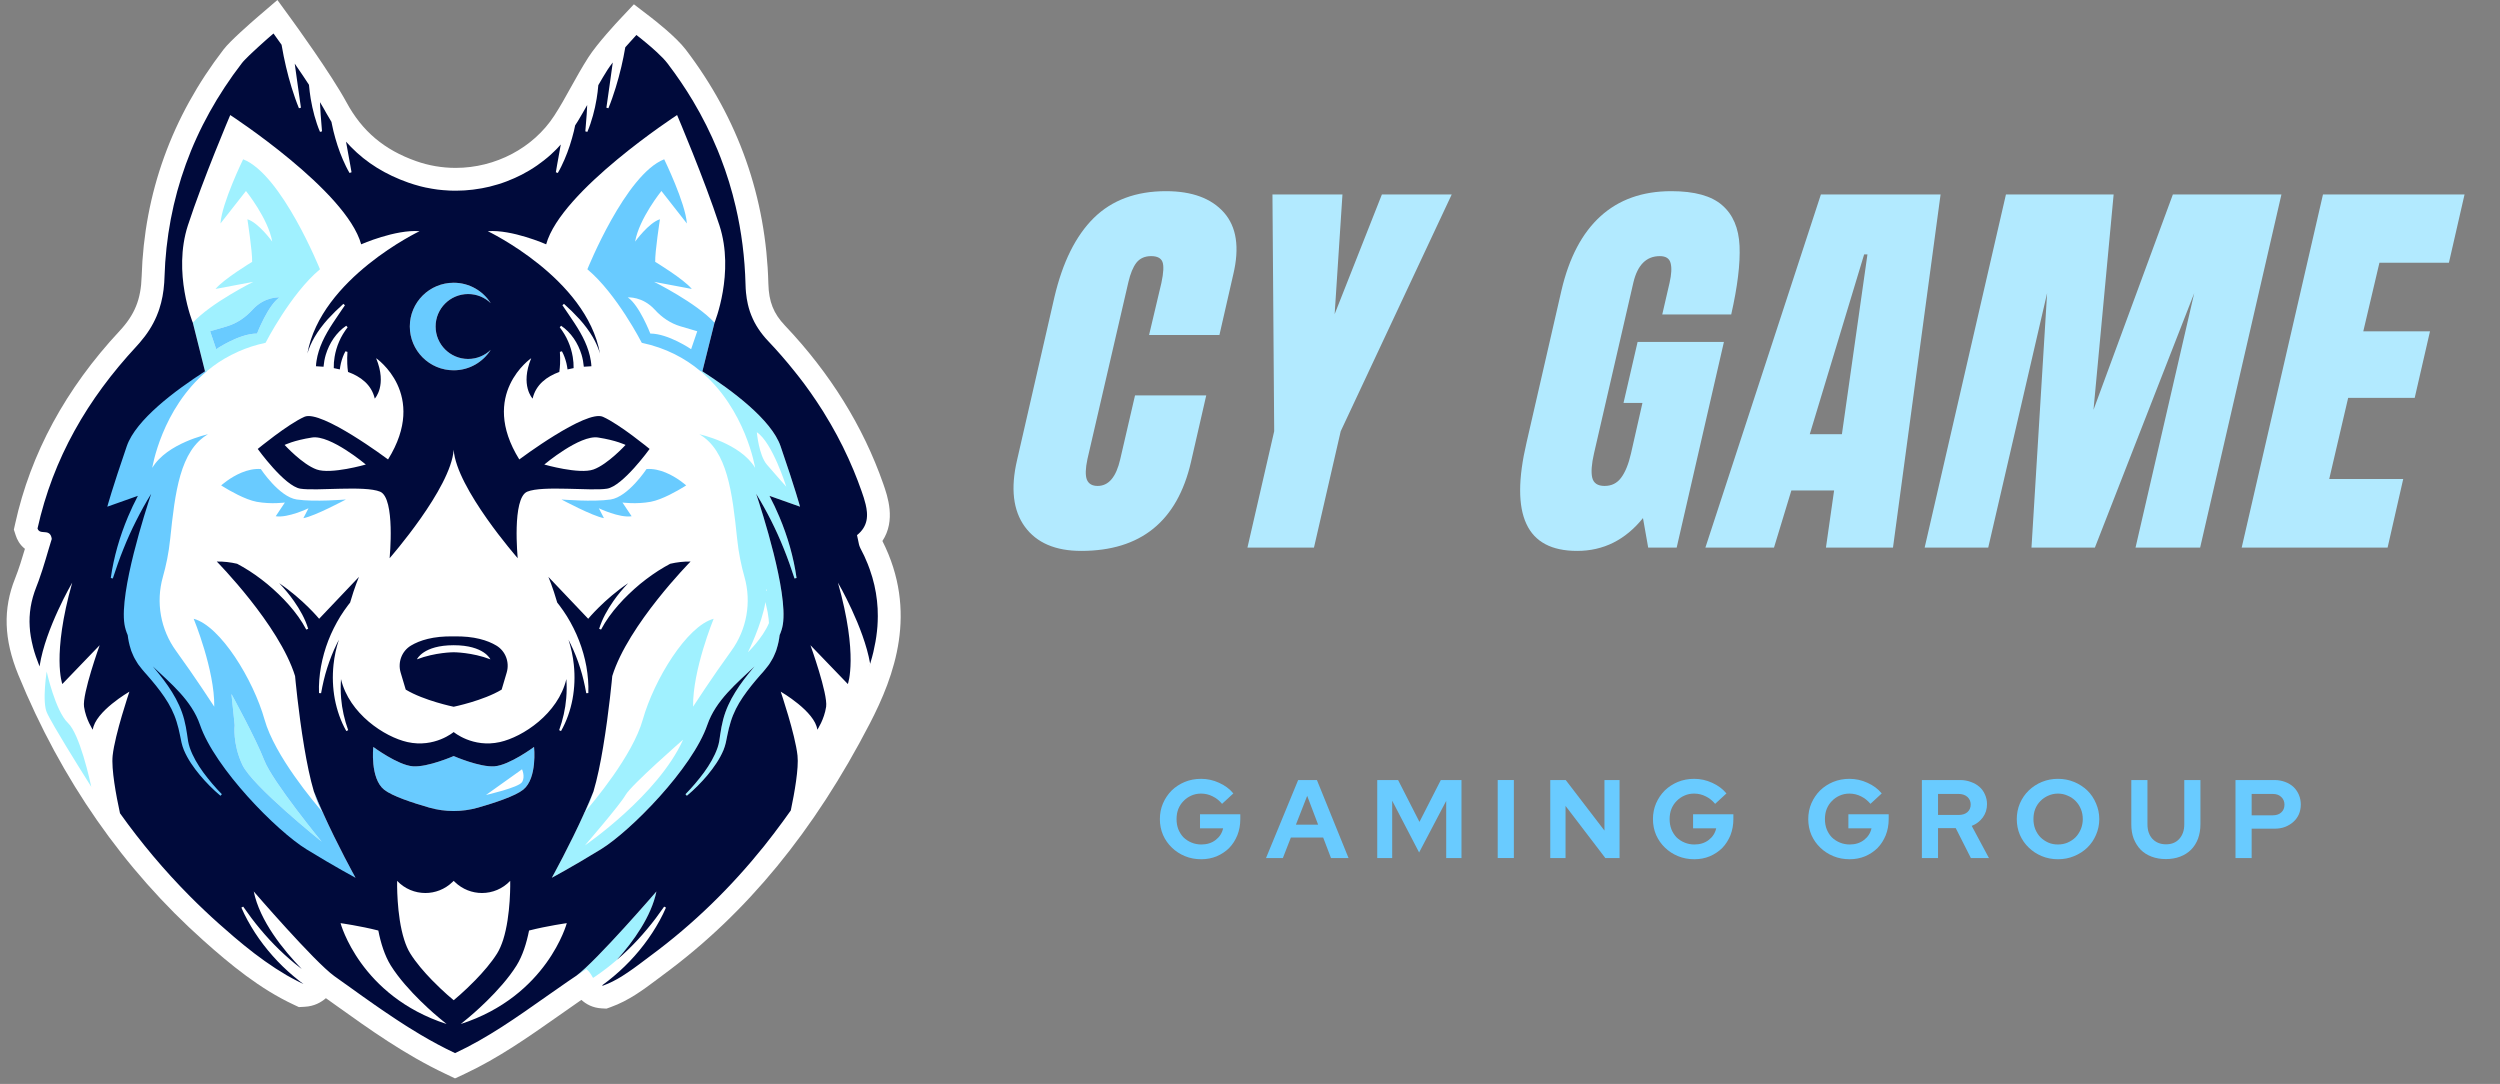 <?xml version="1.0" encoding="UTF-8"?>
<svg xmlns="http://www.w3.org/2000/svg" xmlns:xlink="http://www.w3.org/1999/xlink" width="224.88pt" height="97.5pt" viewBox="0 0 224.88 97.5" version="1.2">
<rect x="0" y="0" width="224.88" height="97.5" fill="#808080" stroke="none"/>
<defs>
<g>
<symbol overflow="visible" id="glyph0-0">
<path style="stroke:none;" d=""/>
</symbol>
<symbol overflow="visible" id="glyph0-1">
<path style="stroke:none;" d="M 5.094 0.297 C 2.781 0.297 1.094 -0.426 0.031 -1.875 C -1.031 -3.332 -1.266 -5.332 -0.672 -7.875 L 2.688 -22.531 C 3.426 -25.676 4.609 -28.051 6.234 -29.656 C 7.867 -31.258 10.031 -32.062 12.719 -32.062 C 15.062 -32.062 16.801 -31.422 17.938 -30.141 C 19.07 -28.859 19.352 -27.008 18.781 -24.594 L 17.531 -19.125 L 11.203 -19.125 L 12.312 -23.812 C 12.508 -24.727 12.539 -25.359 12.406 -25.703 C 12.27 -26.047 11.93 -26.219 11.391 -26.219 C 10.816 -26.219 10.375 -26.02 10.062 -25.625 C 9.758 -25.227 9.52 -24.648 9.344 -23.891 L 5.656 -7.953 C 5.477 -7.109 5.461 -6.492 5.609 -6.109 C 5.766 -5.734 6.086 -5.547 6.578 -5.547 C 7.566 -5.547 8.242 -6.348 8.609 -7.953 L 9.938 -13.688 L 16.344 -13.688 L 14.969 -7.688 C 13.738 -2.363 10.445 0.297 5.094 0.297 Z M 5.094 0.297 "/>
</symbol>
<symbol overflow="visible" id="glyph0-2">
<path style="stroke:none;" d="M 1.594 0 L 4 -10.469 L 3.844 -31.766 L 10.141 -31.766 L 9.438 -21 L 13.688 -31.766 L 19.969 -31.766 L 9.984 -10.469 L 7.578 0 Z M 1.594 0 "/>
</symbol>
<symbol overflow="visible" id="glyph0-3">
<path style="stroke:none;" d=""/>
</symbol>
<symbol overflow="visible" id="glyph0-4">
<path style="stroke:none;" d="M 4.25 0.297 C 1.957 0.297 0.438 -0.508 -0.312 -2.125 C -1.07 -3.738 -1.066 -6.188 -0.297 -9.469 L 2.844 -23.156 C 3.531 -26.082 4.695 -28.297 6.344 -29.797 C 8 -31.305 10.125 -32.062 12.719 -32.062 C 14.812 -32.062 16.336 -31.641 17.297 -30.797 C 18.266 -29.961 18.785 -28.742 18.859 -27.141 C 18.93 -25.547 18.68 -23.488 18.109 -20.969 L 11.906 -20.969 L 12.562 -23.812 C 12.738 -24.582 12.77 -25.176 12.656 -25.594 C 12.551 -26.008 12.227 -26.219 11.688 -26.219 C 10.477 -26.219 9.688 -25.43 9.312 -23.859 L 5.766 -8.469 C 5.547 -7.508 5.492 -6.781 5.609 -6.281 C 5.734 -5.789 6.102 -5.547 6.719 -5.547 C 7.344 -5.547 7.836 -5.789 8.203 -6.281 C 8.578 -6.781 8.875 -7.508 9.094 -8.469 L 10.125 -13.016 L 8.422 -13.016 L 9.688 -18.5 L 17.453 -18.5 L 13.203 0 L 10.641 0 L 10.172 -2.656 C 8.586 -0.688 6.613 0.297 4.25 0.297 Z M 4.25 0.297 "/>
</symbol>
<symbol overflow="visible" id="glyph0-5">
<path style="stroke:none;" d="M -3.078 0 L 7.312 -31.766 L 18.078 -31.766 L 13.797 0 L 7.766 0 L 8.5 -5.141 L 4.656 -5.141 L 3.094 0 Z M 6.312 -10.203 L 9.203 -10.203 L 11.5 -26.375 L 11.203 -26.375 Z M 6.312 -10.203 "/>
</symbol>
<symbol overflow="visible" id="glyph0-6">
<path style="stroke:none;" d="M -2.219 0 L 5.094 -31.766 L 14.781 -31.766 L 12.969 -12.391 L 20.109 -31.766 L 29.875 -31.766 L 22.562 0 L 16.75 0 L 22.031 -22.891 L 13.094 0 L 7.391 0 L 8.797 -22.891 L 3.5 0 Z M -2.219 0 "/>
</symbol>
<symbol overflow="visible" id="glyph0-7">
<path style="stroke:none;" d="M -2.219 0 L 5.094 -31.766 L 17.828 -31.766 L 16.422 -25.625 L 10.172 -25.625 L 8.719 -19.453 L 14.719 -19.453 L 13.344 -13.469 L 7.359 -13.469 L 5.656 -6.172 L 12.312 -6.172 L 10.906 0 Z M -2.219 0 "/>
</symbol>
<symbol overflow="visible" id="glyph1-0">
<path style="stroke:none;" d="M 0.594 1 L 0.594 -7.516 L 4.547 -7.516 L 4.547 1 Z M 0.594 1 "/>
</symbol>
<symbol overflow="visible" id="glyph1-1">
<path style="stroke:none;" d="M 7.594 -3.5 C 7.594 -2.977 7.504 -2.492 7.328 -2.047 C 7.148 -1.609 6.906 -1.227 6.594 -0.906 C 6.281 -0.594 5.906 -0.344 5.469 -0.156 C 5.039 0.02 4.578 0.109 4.078 0.109 C 3.555 0.109 3.066 0.016 2.609 -0.172 C 2.16 -0.359 1.77 -0.613 1.438 -0.938 C 1.102 -1.258 0.836 -1.641 0.641 -2.078 C 0.453 -2.523 0.359 -3 0.359 -3.5 C 0.359 -4.008 0.453 -4.484 0.641 -4.922 C 0.836 -5.367 1.098 -5.754 1.422 -6.078 C 1.754 -6.398 2.145 -6.656 2.594 -6.844 C 3.051 -7.031 3.539 -7.125 4.062 -7.125 C 4.633 -7.125 5.176 -7.004 5.688 -6.766 C 6.207 -6.535 6.633 -6.219 6.969 -5.812 L 5.953 -4.875 C 5.711 -5.164 5.43 -5.391 5.109 -5.547 C 4.785 -5.711 4.438 -5.797 4.062 -5.797 C 3.738 -5.797 3.441 -5.734 3.172 -5.609 C 2.91 -5.492 2.68 -5.332 2.484 -5.125 C 2.285 -4.926 2.129 -4.688 2.016 -4.406 C 1.91 -4.133 1.859 -3.832 1.859 -3.5 C 1.859 -3.176 1.91 -2.875 2.016 -2.594 C 2.129 -2.312 2.285 -2.066 2.484 -1.859 C 2.691 -1.66 2.93 -1.504 3.203 -1.391 C 3.484 -1.273 3.781 -1.219 4.094 -1.219 C 4.594 -1.219 5.02 -1.352 5.375 -1.625 C 5.727 -1.895 5.953 -2.242 6.047 -2.672 L 3.969 -2.672 L 3.969 -3.938 L 7.594 -3.938 Z M 7.594 -3.5 "/>
</symbol>
<symbol overflow="visible" id="glyph1-2">
<path style="stroke:none;" d="M -0.047 0 L 2.844 -7.016 L 4.531 -7.016 L 7.375 0 L 5.797 0 L 5.094 -1.844 L 2.188 -1.844 L 1.469 0 Z M 2.641 -3 L 4.641 -3 L 3.656 -5.594 Z M 2.641 -3 "/>
</symbol>
<symbol overflow="visible" id="glyph1-3">
<path style="stroke:none;" d="M 4.391 -0.5 L 1.969 -5.156 L 1.969 0 L 0.625 0 L 0.625 -7.016 L 2.5 -7.016 L 4.422 -3.25 L 6.344 -7.016 L 8.203 -7.016 L 8.203 0 L 6.828 0 L 6.828 -5.141 Z M 4.391 -0.5 "/>
</symbol>
<symbol overflow="visible" id="glyph1-4">
<path style="stroke:none;" d="M 0.625 0 L 0.625 -7.016 L 2.078 -7.016 L 2.078 0 Z M 0.625 0 "/>
</symbol>
<symbol overflow="visible" id="glyph1-5">
<path style="stroke:none;" d="M 0.625 -7.016 L 2.016 -7.016 L 5.5 -2.469 L 5.5 -7.016 L 6.859 -7.016 L 6.859 0 L 5.578 0 L 2 -4.688 L 2 0 L 0.625 0 Z M 0.625 -7.016 "/>
</symbol>
<symbol overflow="visible" id="glyph1-6">
<path style="stroke:none;" d=""/>
</symbol>
<symbol overflow="visible" id="glyph1-7">
<path style="stroke:none;" d="M 0.625 0 L 0.625 -7.016 L 4.062 -7.016 C 4.414 -7.016 4.738 -6.957 5.031 -6.844 C 5.332 -6.738 5.586 -6.594 5.797 -6.406 C 6.016 -6.219 6.18 -5.988 6.297 -5.719 C 6.422 -5.445 6.484 -5.156 6.484 -4.844 C 6.484 -4.395 6.359 -4 6.109 -3.656 C 5.859 -3.312 5.523 -3.055 5.109 -2.891 L 6.656 0 L 5.031 0 L 3.672 -2.688 L 2.078 -2.688 L 2.078 0 Z M 3.922 -5.766 L 2.078 -5.766 L 2.078 -3.875 L 3.922 -3.875 C 4.254 -3.875 4.52 -3.957 4.719 -4.125 C 4.914 -4.301 5.016 -4.531 5.016 -4.812 C 5.016 -5.094 4.914 -5.32 4.719 -5.5 C 4.52 -5.676 4.254 -5.766 3.922 -5.766 Z M 3.922 -5.766 "/>
</symbol>
<symbol overflow="visible" id="glyph1-8">
<path style="stroke:none;" d="M 7.781 -3.5 C 7.781 -3 7.68 -2.523 7.484 -2.078 C 7.297 -1.641 7.035 -1.258 6.703 -0.938 C 6.367 -0.613 5.973 -0.359 5.516 -0.172 C 5.066 0.016 4.582 0.109 4.062 0.109 C 3.551 0.109 3.066 0.016 2.609 -0.172 C 2.16 -0.359 1.77 -0.613 1.438 -0.938 C 1.102 -1.258 0.836 -1.641 0.641 -2.078 C 0.453 -2.523 0.359 -3 0.359 -3.5 C 0.359 -4 0.453 -4.473 0.641 -4.922 C 0.836 -5.367 1.102 -5.754 1.438 -6.078 C 1.77 -6.398 2.16 -6.656 2.609 -6.844 C 3.066 -7.031 3.551 -7.125 4.062 -7.125 C 4.582 -7.125 5.066 -7.031 5.516 -6.844 C 5.973 -6.656 6.367 -6.398 6.703 -6.078 C 7.035 -5.754 7.297 -5.367 7.484 -4.922 C 7.68 -4.473 7.781 -4 7.781 -3.5 Z M 6.297 -3.5 C 6.297 -3.832 6.238 -4.133 6.125 -4.406 C 6.008 -4.688 5.852 -4.926 5.656 -5.125 C 5.457 -5.332 5.219 -5.492 4.938 -5.609 C 4.664 -5.734 4.375 -5.797 4.062 -5.797 C 3.75 -5.797 3.457 -5.734 3.188 -5.609 C 2.914 -5.492 2.68 -5.332 2.484 -5.125 C 2.285 -4.926 2.129 -4.688 2.016 -4.406 C 1.91 -4.133 1.859 -3.832 1.859 -3.5 C 1.859 -3.188 1.91 -2.891 2.016 -2.609 C 2.129 -2.328 2.285 -2.082 2.484 -1.875 C 2.68 -1.676 2.914 -1.516 3.188 -1.391 C 3.457 -1.273 3.75 -1.219 4.062 -1.219 C 4.375 -1.219 4.664 -1.273 4.938 -1.391 C 5.219 -1.516 5.457 -1.676 5.656 -1.875 C 5.852 -2.082 6.008 -2.328 6.125 -2.609 C 6.238 -2.891 6.297 -3.188 6.297 -3.5 Z M 6.297 -3.5 "/>
</symbol>
<symbol overflow="visible" id="glyph1-9">
<path style="stroke:none;" d="M 6.734 -3.031 C 6.734 -2.562 6.66 -2.129 6.516 -1.734 C 6.367 -1.348 6.16 -1.02 5.891 -0.75 C 5.617 -0.477 5.289 -0.27 4.906 -0.125 C 4.52 0.02 4.094 0.094 3.625 0.094 C 3.156 0.094 2.727 0.02 2.344 -0.125 C 1.957 -0.27 1.629 -0.477 1.359 -0.75 C 1.098 -1.02 0.891 -1.348 0.734 -1.734 C 0.586 -2.117 0.516 -2.551 0.516 -3.031 L 0.516 -7.016 L 1.969 -7.016 L 1.969 -3.031 C 1.969 -2.488 2.117 -2.051 2.422 -1.719 C 2.734 -1.395 3.141 -1.234 3.641 -1.234 C 4.141 -1.234 4.535 -1.395 4.828 -1.719 C 5.129 -2.051 5.281 -2.488 5.281 -3.031 L 5.281 -7.016 L 6.734 -7.016 Z M 6.734 -3.031 "/>
</symbol>
<symbol overflow="visible" id="glyph1-10">
<path style="stroke:none;" d="M 0.625 0 L 0.625 -7.016 L 4.141 -7.016 C 4.484 -7.016 4.801 -6.957 5.094 -6.844 C 5.383 -6.738 5.633 -6.586 5.844 -6.391 C 6.051 -6.191 6.211 -5.957 6.328 -5.688 C 6.441 -5.414 6.5 -5.125 6.5 -4.812 C 6.5 -4.5 6.441 -4.207 6.328 -3.938 C 6.211 -3.676 6.047 -3.445 5.828 -3.25 C 5.617 -3.062 5.367 -2.91 5.078 -2.797 C 4.797 -2.691 4.484 -2.641 4.141 -2.641 L 2.078 -2.641 L 2.078 0 Z M 3.984 -5.766 L 2.078 -5.766 L 2.078 -3.844 L 3.984 -3.844 C 4.297 -3.844 4.547 -3.926 4.734 -4.094 C 4.93 -4.27 5.031 -4.504 5.031 -4.797 C 5.031 -5.086 4.93 -5.32 4.734 -5.5 C 4.547 -5.676 4.297 -5.766 3.984 -5.766 Z M 3.984 -5.766 "/>
</symbol>
</g>
<clipPath id="clip1">
  <path d="M 0.598 0 L 81.02 0 L 81.02 97.004 L 0.598 97.004 Z M 0.598 0 "/>
</clipPath>
</defs>
<g id="surface1">
<g clip-path="url(#clip1)" clip-rule="nonzero">
<path style=" stroke:none;fill-rule:nonzero;fill:rgb(100%,100%,100%);fill-opacity:1;" d="M 79.375 48.664 C 80.598 46.805 79.844 44.648 79.449 43.516 C 77.641 38.352 74.668 33.562 70.613 29.289 C 69.578 28.199 69.16 27.145 69.117 25.531 C 68.918 17.762 66.418 10.672 61.688 4.465 C 60.801 3.305 58.875 1.809 58.5 1.52 L 57.02 0.387 L 55.746 1.742 C 55.539 1.961 53.715 3.914 52.91 5.18 C 52.352 6.055 51.852 6.949 51.371 7.816 C 50.867 8.73 50.387 9.594 49.852 10.414 C 47.973 13.305 44.574 15.102 40.984 15.102 C 39.762 15.102 38.562 14.895 37.426 14.492 C 34.562 13.48 32.574 11.805 31.172 9.211 C 29.77 6.629 26.41 2 26.266 1.805 L 24.953 0 L 23.258 1.453 C 22.508 2.098 20.703 3.68 20.117 4.441 C 15.453 10.5 12.973 17.371 12.742 24.863 C 12.68 26.93 12.121 28.305 10.758 29.77 C 5.914 34.965 2.754 40.793 1.367 47.098 L 1.246 47.641 L 1.418 48.168 C 1.527 48.512 1.762 48.996 2.242 49.367 C 1.977 50.262 1.699 51.176 1.355 52.039 C 0.258 54.777 0.348 57.527 1.641 60.688 C 5.512 70.148 11.121 78.199 18.316 84.617 C 20.727 86.77 23.379 88.953 26.418 90.371 L 26.883 90.59 L 27.395 90.562 C 28.281 90.52 28.898 90.148 29.316 89.789 C 29.617 90 29.914 90.215 30.203 90.422 C 33.25 92.602 36.398 94.855 40.055 96.586 L 40.93 97.004 L 41.809 96.594 C 44.859 95.164 47.559 93.262 50.172 91.426 C 50.871 90.934 51.582 90.43 52.297 89.941 C 52.715 90.324 53.309 90.664 54.141 90.707 L 54.559 90.727 L 54.949 90.586 C 56.578 90 57.879 89.02 59.141 88.074 C 59.336 87.926 59.535 87.777 59.73 87.633 C 67.176 82.137 73.23 74.762 78.238 65.09 C 80.469 60.781 82.594 55.039 79.375 48.664 "/>
</g>
<path style=" stroke:none;fill-rule:nonzero;fill:rgb(100%,100%,100%);fill-opacity:1;" d="M 68.078 38.879 C 68.078 38.879 68.258 40.941 68.977 41.785 C 69.699 42.629 70.727 43.781 70.727 43.781 C 70.727 43.781 69.484 39.797 68.078 38.879 Z M 43.715 71.512 C 43.715 71.512 46.645 70.844 46.957 70.355 C 47.266 69.867 46.957 69.199 46.957 69.199 Z M 68.926 52.973 C 68.93 53.031 68.934 53.09 68.934 53.148 L 68.996 53.121 C 68.953 53.027 68.926 52.973 68.926 52.973 Z M 56.27 71.512 C 55.754 72.418 52.613 76.047 52.613 76.047 C 52.613 76.047 59.184 71.551 61.449 66.531 C 61.449 66.531 56.781 70.605 56.27 71.512 Z M 58.91 27.867 C 57.793 26.637 56.473 26.754 56.473 26.754 C 57.504 27.438 58.496 30.004 58.496 30.004 C 60.109 30.004 62.168 31.41 62.168 31.41 L 62.719 29.797 L 61.207 29.352 C 60.312 29.086 59.535 28.555 58.91 27.867 Z M 56.27 40.023 C 56.27 40.023 55.445 39.609 53.797 39.355 C 52.152 39.098 48.961 41.785 48.961 41.785 C 48.961 41.785 52.102 42.691 53.387 42.23 C 54.672 41.77 56.27 40.023 56.27 40.023 Z M 68.922 54.473 C 68.895 54.367 68.871 54.262 68.852 54.156 C 68.52 56.199 67.277 58.672 67.277 58.672 C 67.277 58.672 68.609 57.395 69.168 56.047 C 69.16 55.922 69.152 55.801 69.141 55.68 C 69.098 55.273 69.023 54.867 68.922 54.473 Z M 28.07 39.355 C 26.426 39.609 25.602 40.023 25.602 40.023 C 25.602 40.023 27.195 41.77 28.484 42.23 C 29.77 42.691 32.906 41.785 32.906 41.785 C 32.906 41.785 29.719 39.098 28.07 39.355 Z M 40.809 58.039 C 38.055 58.039 37.504 59.309 37.504 59.309 C 39.156 58.672 40.809 58.672 40.809 58.672 C 40.809 58.672 42.461 58.672 44.113 59.309 C 44.113 59.309 43.562 58.039 40.809 58.039 Z M 77.422 64.055 C 77.008 65.082 73.406 70.777 73.406 70.777 C 73.406 70.777 73.414 70.738 73.43 70.672 C 73.449 70.582 73.48 70.434 73.523 70.246 C 73.621 69.828 73.773 69.211 73.965 68.535 C 74.09 68.09 74.238 67.621 74.395 67.172 C 74.449 67.023 74.504 66.875 74.559 66.73 C 74.684 66.402 74.82 66.094 74.961 65.824 C 75.031 65.688 75.102 65.562 75.172 65.449 C 75.281 65.277 75.391 65.137 75.504 65.031 C 76.637 63.953 77.422 60.406 77.422 60.406 C 77.422 60.406 77.508 60.973 77.562 61.68 C 77.625 62.496 77.641 63.504 77.422 64.055 "/>
<path style=" stroke:none;fill-rule:nonzero;fill:rgb(62.749%,94.51%,100%);fill-opacity:1;" d="M 20.816 62.422 L 21.109 65.23 C 21.109 65.23 20.902 66.871 21.797 68.789 C 22.688 70.707 28.93 75.703 28.93 75.703 C 28.93 75.703 24.5 70.297 23.766 68.379 C 23.031 66.461 20.816 62.422 20.816 62.422 Z M 51.852 87.762 C 52.148 87.566 52.445 87.367 52.746 87.172 C 52.82 87.23 52.883 87.289 52.941 87.355 C 53.113 87.547 53.23 87.766 53.348 87.965 L 53.602 87.797 L 54.109 87.438 L 54.609 87.062 C 54.91 86.828 55.207 86.586 55.496 86.336 C 56.984 84.668 58.586 82.441 59.047 80.188 C 59.047 80.188 53.703 86.387 51.852 87.762 Z M 19.449 31.41 C 19.449 31.41 21.508 30.004 23.121 30.004 C 23.121 30.004 24.113 27.438 25.145 26.754 C 25.145 26.754 23.824 26.637 22.707 27.867 C 22.082 28.555 21.305 29.086 20.414 29.352 L 18.902 29.797 Z M 21.402 31.641 C 20.574 32.012 19.828 32.449 19.164 32.945 C 18.98 33.082 18.801 33.223 18.629 33.367 C 18.504 33.387 18.441 33.402 18.441 33.402 L 17.344 29.027 C 18.984 27.238 22.781 25.352 22.781 25.352 L 19.387 25.992 C 20.113 25.105 22.68 23.555 22.68 23.555 C 22.715 22.711 22.254 19.723 22.254 19.723 C 23.262 20.031 24.488 21.734 24.488 21.734 C 24.121 19.652 22.125 17.18 22.125 17.18 L 19.832 20.102 C 19.949 18.273 21.871 14.328 21.871 14.328 C 25.344 15.68 28.781 24.223 28.781 24.223 C 26.145 26.418 23.887 30.836 23.887 30.836 C 22.996 31.023 22.188 31.293 21.445 31.621 C 21.43 31.629 21.414 31.637 21.402 31.641 Z M 52.605 73.031 C 52.887 72.633 53.145 71.984 53.383 71.195 C 53.148 71.793 52.883 72.41 52.605 73.031 Z M 54.254 67.184 C 54.254 67.184 54.254 67.188 54.254 67.188 C 54.254 67.188 54.254 67.184 54.254 67.184 Z M 68.977 41.785 C 69.699 42.629 70.727 43.781 70.727 43.781 C 70.727 43.781 69.484 39.797 68.078 38.879 C 68.078 38.879 68.258 40.941 68.977 41.785 Z M 67.277 58.672 C 67.277 58.672 68.609 57.395 69.168 56.047 C 69.16 55.922 69.152 55.801 69.141 55.68 C 69.098 55.273 69.023 54.867 68.922 54.473 C 68.895 54.367 68.871 54.262 68.852 54.156 C 68.52 56.199 67.277 58.672 67.277 58.672 Z M 68.926 52.973 C 68.93 53.031 68.934 53.09 68.934 53.148 L 68.996 53.121 C 68.953 53.027 68.926 52.973 68.926 52.973 Z M 61.449 66.531 C 61.449 66.531 56.781 70.605 56.27 71.512 C 55.754 72.418 52.613 76.047 52.613 76.047 C 52.613 76.047 59.184 71.551 61.449 66.531 Z M 71.059 49.199 C 71.316 50.117 71.523 51.051 71.652 51.992 L 71.469 52.035 C 71.176 51.137 70.867 50.25 70.516 49.383 C 70.168 48.512 69.785 47.664 69.367 46.832 C 68.949 46.008 68.504 45.203 68.02 44.422 C 68.523 45.93 70.883 53.219 70.422 56.156 C 70.371 56.496 70.266 56.82 70.129 57.133 C 70.082 57.543 70 57.949 69.871 58.348 C 69.844 58.465 69.801 58.574 69.754 58.684 L 69.613 59.012 C 69.523 59.23 69.383 59.426 69.266 59.633 C 69.211 59.738 69.133 59.828 69.062 59.922 L 68.84 60.203 C 68.766 60.301 68.695 60.383 68.625 60.461 L 68.41 60.699 C 67.844 61.344 67.301 62.004 66.828 62.699 C 66.355 63.391 65.973 64.129 65.73 64.926 C 65.605 65.324 65.504 65.734 65.422 66.152 C 65.352 66.555 65.254 67.047 65.082 67.465 C 64.727 68.309 64.203 69.039 63.645 69.719 C 63.074 70.395 62.461 71.016 61.785 71.582 L 61.66 71.441 C 62.262 70.828 62.824 70.164 63.332 69.477 C 63.832 68.785 64.273 68.043 64.543 67.266 C 64.68 66.871 64.73 66.504 64.789 66.047 C 64.852 65.609 64.934 65.168 65.047 64.73 C 65.273 63.855 65.668 63.016 66.141 62.258 C 66.613 61.488 67.164 60.797 67.727 60.117 L 67.871 59.945 C 66.27 61.461 64.383 63.004 63.629 65.195 C 62.293 69.098 56.734 74.746 54.059 76.391 C 51.387 78.031 49.637 78.957 49.637 78.957 C 49.637 78.957 51.254 76.039 52.59 73.062 C 53.332 72.207 56.902 67.992 57.82 64.73 C 58.836 61.141 61.785 56.305 64.195 55.66 C 64.195 55.66 62.297 60.266 62.344 63.566 C 62.344 63.566 64.078 60.891 65.777 58.555 C 67.176 56.633 67.613 54.176 66.965 51.891 C 66.688 50.914 66.438 49.754 66.305 48.449 C 65.867 44.266 65.426 40.535 62.91 39.062 C 62.91 39.062 66.594 39.855 67.926 42.086 C 67.926 42.086 67.09 36.793 62.988 33.367 C 63.113 33.387 63.18 33.402 63.18 33.402 C 65.832 35.102 69.398 37.754 70.215 40.137 C 71.555 44.039 71.965 45.578 71.965 45.578 L 69.215 44.602 C 69.539 45.219 69.836 45.848 70.105 46.488 C 70.48 47.375 70.797 48.277 71.059 49.199 Z M 7.504 68.027 C 7.934 69.438 8.211 70.777 8.211 70.777 C 8.211 70.777 6.117 67.465 4.941 65.438 C 4.574 64.805 4.297 64.297 4.199 64.055 C 4.16 63.957 4.129 63.848 4.102 63.727 C 3.957 63.02 4.023 61.945 4.098 61.211 C 4.145 60.738 4.199 60.406 4.199 60.406 C 4.199 60.406 4.98 63.953 6.113 65.031 C 6.641 65.531 7.129 66.805 7.504 68.027 "/>
<path style=" stroke:none;fill-rule:nonzero;fill:rgb(41.179%,79.61%,100%);fill-opacity:1;" d="M 62.719 29.797 L 61.207 29.352 C 60.312 29.086 59.535 28.555 58.91 27.867 C 57.793 26.637 56.473 26.754 56.473 26.754 C 57.504 27.438 58.496 30.004 58.496 30.004 C 60.109 30.004 62.168 31.41 62.168 31.41 Z M 64.273 29.027 L 63.18 33.402 C 63.18 33.402 63.113 33.387 62.988 33.367 C 61.625 32.227 59.902 31.297 57.73 30.836 C 57.73 30.836 55.473 26.418 52.836 24.223 C 52.836 24.223 56.273 15.68 59.746 14.328 C 59.746 14.328 61.668 18.273 61.785 20.102 L 59.496 17.18 C 59.496 17.18 57.496 19.652 57.129 21.734 C 57.129 21.734 58.359 20.031 59.363 19.723 C 59.363 19.723 58.902 22.711 58.938 23.555 C 58.938 23.555 61.504 25.105 62.23 25.992 L 58.836 25.352 C 58.836 25.352 62.633 27.238 64.273 29.027 Z M 23.121 30.004 C 23.121 30.004 24.113 27.438 25.145 26.754 C 25.145 26.754 23.824 26.637 22.707 27.867 C 22.082 28.555 21.305 29.086 20.414 29.352 L 18.902 29.797 L 19.449 31.41 C 19.449 31.41 21.508 30.004 23.121 30.004 Z M 20.816 62.422 L 21.109 65.23 C 21.109 65.23 20.902 66.871 21.797 68.789 C 22.688 70.707 28.93 75.703 28.93 75.703 C 28.93 75.703 24.5 70.297 23.766 68.379 C 23.031 66.461 20.816 62.422 20.816 62.422 Z M 29.027 73.062 C 30.363 76.039 31.98 78.957 31.98 78.957 C 31.98 78.957 22.754 75.934 19.594 73.863 C 16.43 71.793 15.395 69 14.148 65.594 C 12.906 62.184 12.23 61.5 11.09 59.121 C 9.949 56.742 7.047 50.844 6.891 47.738 C 6.773 45.359 8.758 41.539 9.691 39.883 C 9.797 39.613 9.957 39.34 10.164 39.07 C 11.773 36.977 16.121 34.887 18.441 33.402 C 18.441 33.402 18.504 33.387 18.629 33.367 C 14.527 36.793 13.695 42.086 13.695 42.086 C 15.023 39.855 18.707 39.062 18.707 39.062 C 16.191 40.535 15.75 44.266 15.312 48.449 C 15.18 49.754 14.93 50.914 14.652 51.891 C 14.004 54.176 14.441 56.633 15.84 58.555 C 17.539 60.891 19.273 63.566 19.273 63.566 C 19.32 60.266 17.422 55.66 17.422 55.66 C 19.832 56.305 22.785 61.141 23.797 64.73 C 24.715 67.992 28.285 72.207 29.027 73.062 Z M 58.156 42.191 C 58.156 42.191 56.508 44.691 54.93 44.93 C 53.352 45.168 50.504 44.93 50.504 44.93 C 50.504 44.93 53.316 46.438 54.328 46.609 L 53.867 45.719 C 53.867 45.719 55.719 46.609 56.816 46.438 L 55.992 45.203 C 55.992 45.203 57.227 45.375 58.531 45.137 C 59.578 44.941 60.992 44.117 61.516 43.793 C 61.645 43.715 61.723 43.664 61.723 43.664 C 61.723 43.664 61.523 43.48 61.191 43.246 C 60.535 42.777 59.363 42.102 58.156 42.191 Z M 46.957 69.199 L 43.715 71.512 C 43.715 71.512 46.645 70.844 46.957 70.355 C 47.266 69.867 46.957 69.199 46.957 69.199 Z M 48.039 67.188 C 48.039 67.188 48.348 70.008 47.062 71.035 C 46.352 71.605 44.508 72.215 43.008 72.645 C 41.57 73.055 40.047 73.055 38.609 72.645 C 37.109 72.215 35.266 71.605 34.555 71.035 C 33.27 70.008 33.578 67.188 33.578 67.188 C 33.578 67.188 35.789 68.828 37.129 68.93 C 38.465 69.035 40.809 68.008 40.809 68.008 C 40.809 68.008 43.152 69.035 44.488 68.93 C 45.828 68.828 48.039 67.188 48.039 67.188 Z M 40.809 33.309 C 42.215 33.309 43.445 32.57 44.145 31.465 C 43.617 31.977 42.902 32.289 42.109 32.289 C 40.492 32.289 39.184 30.98 39.184 29.367 C 39.184 27.758 40.492 26.449 42.109 26.449 C 42.902 26.449 43.617 26.762 44.145 27.273 C 43.445 26.168 42.215 25.434 40.809 25.434 C 38.629 25.434 36.863 27.195 36.863 29.367 C 36.863 31.543 38.629 33.309 40.809 33.309 Z M 27.363 67.188 L 27.363 67.184 C 27.363 67.184 27.363 67.188 27.363 67.188 Z M 28.234 71.195 C 28.473 71.984 28.73 72.633 29.012 73.031 C 28.734 72.41 28.473 71.793 28.234 71.195 Z M 26.688 44.93 C 28.266 45.168 31.113 44.93 31.113 44.93 C 31.113 44.93 28.301 46.438 27.289 46.609 L 27.75 45.719 C 27.75 45.719 25.898 46.609 24.801 46.438 L 25.625 45.203 C 25.625 45.203 24.391 45.375 23.086 45.137 C 22.043 44.941 20.625 44.117 20.102 43.793 C 19.973 43.715 19.895 43.664 19.895 43.664 C 19.895 43.664 20.098 43.48 20.426 43.246 C 21.082 42.777 22.254 42.102 23.461 42.191 C 23.461 42.191 25.109 44.691 26.688 44.93 "/>
<path style=" stroke:none;fill-rule:nonzero;fill:rgb(0%,3.92%,23.14%);fill-opacity:1;" d="M 53.348 87.965 C 53.27 87.832 53.191 87.688 53.098 87.555 C 53.191 87.688 53.27 87.832 53.348 87.965 Z M 52.746 87.172 C 52.82 87.23 52.883 87.289 52.941 87.355 C 52.883 87.289 52.82 87.23 52.746 87.172 Z M 44.113 59.309 C 44.113 59.309 43.562 58.039 40.809 58.039 C 38.055 58.039 37.504 59.309 37.504 59.309 C 39.156 58.672 40.809 58.672 40.809 58.672 C 40.809 58.672 42.461 58.672 44.113 59.309 Z M 45.578 60.5 L 45.125 62.031 C 43.477 63.027 40.809 63.574 40.809 63.574 C 40.809 63.574 38.141 63.027 36.496 62.031 L 36.039 60.5 C 35.766 59.574 36.137 58.566 36.969 58.07 C 37.746 57.605 38.961 57.203 40.809 57.246 C 42.656 57.203 43.871 57.605 44.648 58.07 C 45.48 58.566 45.852 59.574 45.578 60.5 Z M 53.387 42.23 C 54.672 41.77 56.27 40.023 56.27 40.023 C 56.27 40.023 55.445 39.609 53.797 39.355 C 52.152 39.098 48.961 41.785 48.961 41.785 C 48.961 41.785 52.102 42.691 53.387 42.23 Z M 28.07 39.355 C 26.426 39.609 25.602 40.023 25.602 40.023 C 25.602 40.023 27.195 41.77 28.484 42.23 C 29.77 42.691 32.906 41.785 32.906 41.785 C 32.906 41.785 29.719 39.098 28.07 39.355 Z M 69.215 44.602 L 71.965 45.578 C 71.965 45.578 71.555 44.039 70.215 40.137 C 69.398 37.754 65.832 35.102 63.18 33.402 L 64.273 29.027 C 64.273 29.027 66.105 24.539 64.715 20.273 C 63.352 16.09 60.906 10.348 60.906 10.348 C 60.906 10.348 50.457 17.145 49.129 21.977 C 49.129 21.977 46.047 20.621 43.875 20.797 C 43.875 20.797 52.738 25.016 53.969 31.797 C 53.812 31.285 53.598 30.797 53.332 30.34 C 52.988 29.75 52.578 29.215 52.137 28.719 C 51.688 28.23 51.223 27.77 50.73 27.332 L 50.59 27.457 C 50.949 28.004 51.336 28.527 51.68 29.07 C 52.031 29.605 52.352 30.152 52.609 30.715 C 52.863 31.277 53.055 31.863 53.145 32.449 C 53.172 32.613 53.188 32.777 53.199 32.945 C 52.992 32.949 52.766 32.965 52.516 32.988 C 52.484 32.625 52.418 32.266 52.316 31.918 C 52.156 31.387 51.918 30.887 51.609 30.438 C 51.297 29.992 50.918 29.598 50.473 29.301 L 50.348 29.438 C 50.656 29.844 50.918 30.27 51.109 30.719 C 51.305 31.164 51.441 31.633 51.52 32.102 C 51.578 32.438 51.602 32.777 51.598 33.113 C 51.418 33.145 51.234 33.184 51.051 33.23 C 51.027 33.039 50.992 32.852 50.949 32.664 C 50.855 32.293 50.73 31.93 50.547 31.598 L 50.363 31.652 C 50.383 32.02 50.398 32.371 50.379 32.723 C 50.371 32.969 50.344 33.215 50.312 33.457 C 49.199 33.863 48.199 34.586 47.91 35.855 C 47.91 35.855 46.77 34.676 47.785 32.219 C 47.785 32.219 43.062 35.449 46.711 41.328 C 46.711 41.328 52.734 36.82 54.234 37.492 C 55.742 38.164 58.434 40.383 58.434 40.383 C 58.434 40.383 56.023 43.73 54.602 43.957 C 53.18 44.188 48.812 43.652 47.426 44.227 C 46.039 44.805 46.57 50.211 46.57 50.211 C 46.57 50.211 41.051 43.922 40.809 40.457 C 40.566 43.922 35.047 50.211 35.047 50.211 C 35.047 50.211 35.578 44.805 34.191 44.227 C 32.805 43.652 28.438 44.188 27.016 43.957 C 25.594 43.73 23.184 40.383 23.184 40.383 C 23.184 40.383 25.875 38.164 27.383 37.492 C 28.883 36.82 34.906 41.328 34.906 41.328 C 38.555 35.449 33.832 32.219 33.832 32.219 C 34.848 34.676 33.711 35.855 33.711 35.855 C 33.418 34.586 32.418 33.863 31.305 33.457 C 31.273 33.215 31.246 32.969 31.238 32.723 C 31.219 32.371 31.234 32.02 31.254 31.652 L 31.074 31.598 C 30.887 31.93 30.762 32.293 30.668 32.664 C 30.625 32.852 30.59 33.039 30.566 33.23 C 30.383 33.184 30.203 33.145 30.023 33.113 C 30.016 32.777 30.039 32.438 30.098 32.102 C 30.176 31.633 30.312 31.164 30.508 30.719 C 30.699 30.27 30.961 29.844 31.27 29.438 L 31.145 29.301 C 30.699 29.598 30.32 29.992 30.008 30.438 C 29.699 30.887 29.461 31.387 29.301 31.918 C 29.199 32.266 29.133 32.625 29.102 32.988 C 28.855 32.965 28.625 32.949 28.422 32.945 C 28.43 32.777 28.445 32.613 28.473 32.449 C 28.562 31.863 28.754 31.277 29.008 30.715 C 29.266 30.152 29.586 29.605 29.938 29.07 C 30.285 28.527 30.668 28.004 31.027 27.457 L 30.887 27.332 C 30.398 27.77 29.93 28.23 29.48 28.719 C 29.039 29.215 28.629 29.75 28.285 30.34 C 28.02 30.797 27.805 31.285 27.648 31.797 C 28.879 25.016 37.742 20.797 37.742 20.797 C 35.57 20.621 32.488 21.977 32.488 21.977 C 31.16 17.145 20.711 10.348 20.711 10.348 C 20.711 10.348 18.266 16.09 16.902 20.273 C 15.516 24.539 17.34 29.027 17.344 29.027 L 18.441 33.402 C 15.789 35.102 12.219 37.754 11.402 40.137 C 10.062 44.039 9.652 45.578 9.652 45.578 L 12.402 44.602 C 12.082 45.219 11.781 45.848 11.512 46.488 C 11.141 47.375 10.82 48.277 10.559 49.199 C 10.301 50.117 10.094 51.051 9.965 51.992 L 10.148 52.035 C 10.441 51.137 10.75 50.25 11.102 49.383 C 11.449 48.512 11.832 47.664 12.254 46.832 C 12.668 46.008 13.113 45.203 13.598 44.422 C 13.094 45.93 10.734 53.219 11.195 56.156 C 11.25 56.496 11.352 56.82 11.488 57.133 C 11.535 57.543 11.617 57.949 11.746 58.348 C 11.773 58.465 11.816 58.574 11.863 58.684 L 12.004 59.012 C 12.098 59.23 12.234 59.426 12.352 59.633 C 12.406 59.738 12.484 59.828 12.559 59.922 L 12.777 60.203 C 12.852 60.301 12.922 60.383 12.996 60.461 L 13.207 60.699 C 13.773 61.344 14.32 62.004 14.789 62.699 C 15.262 63.391 15.645 64.129 15.887 64.926 C 16.012 65.324 16.113 65.734 16.195 66.152 C 16.27 66.555 16.363 67.047 16.539 67.465 C 16.895 68.309 17.414 69.039 17.977 69.719 C 18.543 70.395 19.156 71.016 19.832 71.582 L 19.957 71.441 C 19.355 70.828 18.793 70.164 18.285 69.477 C 17.785 68.785 17.344 68.043 17.074 67.266 C 16.938 66.871 16.887 66.504 16.828 66.047 C 16.766 65.609 16.684 65.168 16.57 64.73 C 16.344 63.855 15.949 63.016 15.477 62.258 C 15.004 61.488 14.453 60.797 13.891 60.117 L 13.746 59.945 C 15.348 61.461 17.234 63.004 17.988 65.195 C 19.324 69.098 24.883 74.746 27.559 76.391 C 30.234 78.031 31.98 78.957 31.98 78.957 C 31.98 78.957 30.363 76.039 29.027 73.062 C 29.113 73.164 29.164 73.219 29.164 73.219 C 29.113 73.164 29.062 73.102 29.012 73.031 C 28.734 72.41 28.473 71.793 28.234 71.195 C 27.895 70.059 27.605 68.625 27.363 67.188 L 27.363 67.184 C 26.828 64.004 26.543 60.812 26.543 60.812 C 25.113 56.199 19.5 50.512 19.5 50.512 C 20.121 50.5 20.734 50.574 21.328 50.711 C 21.5 50.805 21.672 50.895 21.84 50.996 C 22.613 51.441 23.348 51.965 24.043 52.535 L 24.555 52.977 L 25.051 53.438 C 25.375 53.75 25.691 54.074 25.988 54.414 C 26.586 55.09 27.125 55.824 27.551 56.633 L 27.723 56.562 C 27.449 55.664 26.977 54.832 26.438 54.062 C 26.039 53.492 25.594 52.961 25.113 52.457 C 27.27 53.914 28.707 55.66 28.707 55.66 L 32.289 51.891 C 32.289 51.891 31.906 52.777 31.492 54.207 L 31.312 54.434 L 30.953 54.93 L 30.617 55.441 C 30.191 56.137 29.824 56.867 29.531 57.621 C 29.238 58.379 29.02 59.16 28.875 59.949 C 28.734 60.742 28.664 61.547 28.695 62.344 L 28.883 62.355 C 29.02 61.582 29.195 60.824 29.43 60.086 C 29.664 59.352 29.945 58.633 30.281 57.945 C 30.344 57.812 30.414 57.68 30.484 57.547 C 30.242 58.281 30.078 59.035 30 59.797 C 29.891 60.832 29.93 61.875 30.117 62.887 C 30.312 63.895 30.648 64.875 31.152 65.762 L 31.32 65.68 C 30.984 64.746 30.766 63.781 30.684 62.809 C 30.637 62.234 30.637 61.656 30.672 61.086 C 31.414 64.207 34.594 66.289 36.648 66.75 C 39.098 67.297 40.809 65.848 40.809 65.848 C 40.809 65.848 42.52 67.297 44.969 66.75 C 47.023 66.289 50.203 64.207 50.945 61.086 C 50.984 61.656 50.984 62.234 50.934 62.809 C 50.852 63.781 50.633 64.746 50.297 65.68 L 50.465 65.762 C 50.969 64.875 51.309 63.895 51.5 62.887 C 51.688 61.875 51.727 60.832 51.617 59.797 C 51.539 59.035 51.375 58.281 51.137 57.547 C 51.203 57.68 51.273 57.812 51.336 57.945 C 51.672 58.633 51.957 59.352 52.188 60.086 C 52.426 60.824 52.598 61.582 52.734 62.355 L 52.922 62.344 C 52.953 61.547 52.883 60.742 52.746 59.949 C 52.602 59.16 52.379 58.379 52.086 57.621 C 51.793 56.867 51.43 56.137 51 55.441 L 50.664 54.93 L 50.305 54.434 L 50.125 54.207 C 49.711 52.777 49.328 51.891 49.328 51.891 L 52.91 55.66 C 52.91 55.66 54.348 53.914 56.504 52.457 C 56.023 52.961 55.578 53.492 55.18 54.062 C 54.641 54.832 54.172 55.664 53.895 56.562 L 54.066 56.633 C 54.492 55.824 55.031 55.09 55.629 54.414 C 55.926 54.074 56.242 53.75 56.566 53.438 L 57.062 52.977 L 57.574 52.535 C 58.273 51.965 59.008 51.441 59.777 50.996 C 59.945 50.895 60.117 50.805 60.289 50.711 C 60.883 50.574 61.496 50.5 62.117 50.512 C 62.117 50.512 56.504 56.199 55.074 60.812 C 55.074 60.812 54.789 64.004 54.254 67.184 C 54.254 67.184 54.254 67.188 54.254 67.188 C 54.016 68.625 53.723 70.059 53.383 71.195 C 53.148 71.793 52.883 72.41 52.605 73.031 C 52.555 73.102 52.504 73.164 52.453 73.219 C 52.453 73.219 52.504 73.164 52.59 73.062 C 51.254 76.039 49.637 78.957 49.637 78.957 C 49.637 78.957 51.387 78.031 54.059 76.391 C 56.734 74.746 62.293 69.098 63.629 65.195 C 64.383 63.004 66.27 61.461 67.871 59.945 L 67.727 60.117 C 67.164 60.797 66.613 61.488 66.141 62.258 C 65.668 63.016 65.273 63.855 65.047 64.73 C 64.934 65.168 64.852 65.609 64.789 66.047 C 64.73 66.504 64.68 66.871 64.543 67.266 C 64.273 68.043 63.832 68.785 63.332 69.477 C 62.824 70.164 62.262 70.828 61.66 71.441 L 61.785 71.582 C 62.461 71.016 63.074 70.395 63.645 69.719 C 64.203 69.039 64.727 68.309 65.082 67.465 C 65.254 67.047 65.352 66.555 65.422 66.152 C 65.504 65.734 65.605 65.324 65.73 64.926 C 65.973 64.129 66.355 63.391 66.828 62.699 C 67.301 62.004 67.844 61.344 68.41 60.699 L 68.625 60.461 C 68.695 60.383 68.766 60.301 68.84 60.203 L 69.062 59.922 C 69.133 59.828 69.211 59.738 69.266 59.633 C 69.383 59.426 69.523 59.23 69.613 59.012 L 69.754 58.684 C 69.801 58.574 69.844 58.465 69.871 58.348 C 70 57.949 70.082 57.543 70.129 57.133 C 70.266 56.82 70.371 56.496 70.422 56.156 C 70.883 53.219 68.523 45.93 68.02 44.422 C 68.504 45.203 68.949 46.008 69.367 46.832 C 69.785 47.664 70.168 48.512 70.516 49.383 C 70.867 50.25 71.176 51.137 71.469 52.035 L 71.652 51.992 C 71.523 51.051 71.316 50.117 71.059 49.199 C 70.797 48.277 70.48 47.375 70.105 46.488 C 69.836 45.848 69.539 45.219 69.215 44.602 Z M 50.984 83.039 C 50.984 83.039 49.246 83.281 47.59 83.703 C 47.367 84.828 47.016 85.961 46.465 86.848 C 45.016 89.172 42.234 91.465 42.117 91.562 L 41.445 92.113 C 49.234 89.59 50.984 83.039 50.984 83.039 Z M 42.762 88.16 C 43.457 87.445 44.195 86.598 44.719 85.762 C 44.934 85.414 45.109 84.996 45.258 84.543 C 45.969 82.316 45.895 79.234 45.895 79.234 C 45.207 79.961 44.281 80.328 43.355 80.328 C 42.48 80.328 41.605 80 40.926 79.348 L 40.809 79.234 L 40.691 79.348 C 40.012 80 39.137 80.328 38.266 80.328 C 37.336 80.328 36.41 79.961 35.723 79.234 C 35.723 79.234 35.648 82.316 36.363 84.543 C 36.508 84.996 36.684 85.414 36.902 85.762 C 37.422 86.598 38.16 87.445 38.855 88.16 C 39.879 89.215 40.809 89.973 40.809 89.973 C 40.809 89.973 41.738 89.215 42.762 88.16 Z M 34.555 71.035 C 35.266 71.605 37.109 72.215 38.609 72.645 C 40.047 73.055 41.57 73.055 43.008 72.645 C 44.508 72.215 46.352 71.605 47.062 71.035 C 48.348 70.008 48.039 67.188 48.039 67.188 C 48.039 67.188 45.828 68.828 44.488 68.93 C 43.152 69.035 40.809 68.008 40.809 68.008 C 40.809 68.008 38.465 69.035 37.129 68.93 C 35.789 68.828 33.578 67.188 33.578 67.188 C 33.578 67.188 33.27 70.008 34.555 71.035 Z M 40.172 92.113 L 39.504 91.562 C 39.383 91.465 36.605 89.172 35.152 86.848 C 34.602 85.961 34.25 84.828 34.031 83.703 C 32.371 83.281 30.633 83.039 30.633 83.039 C 30.633 83.039 32.383 89.59 40.172 92.113 Z M 36.863 29.367 C 36.863 31.543 38.629 33.309 40.809 33.309 C 42.215 33.309 43.445 32.57 44.145 31.465 C 43.617 31.977 42.902 32.289 42.109 32.289 C 40.492 32.289 39.184 30.98 39.184 29.367 C 39.184 27.758 40.492 26.449 42.109 26.449 C 42.902 26.449 43.617 26.762 44.145 27.273 C 43.445 26.168 42.215 25.434 40.809 25.434 C 38.629 25.434 36.863 27.195 36.863 29.367 Z M 78.961 55.426 C 78.961 55.734 78.945 56.043 78.926 56.352 C 78.902 56.66 78.867 56.965 78.824 57.27 C 78.801 57.426 78.777 57.578 78.75 57.73 C 78.695 58.035 78.633 58.34 78.562 58.648 C 78.523 58.801 78.484 58.953 78.445 59.105 C 78.391 59.305 78.332 59.508 78.273 59.707 C 78.238 59.812 78.207 59.918 78.176 60.02 C 78.211 59.914 78.238 59.805 78.27 59.699 C 77.703 56.398 75.375 52.41 75.375 52.41 C 77.227 58.965 76.266 61.531 76.266 61.531 L 72.902 58.039 C 72.902 58.039 74.48 62.422 74.312 63.574 C 74.141 64.727 73.52 65.641 73.52 65.641 C 73.316 63.996 70.227 62.215 70.227 62.215 C 70.227 62.215 71.531 66.051 71.738 67.969 C 71.859 69.113 71.469 71.305 71.137 72.887 L 71.133 72.902 C 70.895 73.238 70.656 73.57 70.414 73.902 C 69.863 74.652 69.305 75.391 68.727 76.113 C 65.781 79.781 62.414 83.098 58.508 85.98 C 58.168 86.23 57.828 86.492 57.488 86.746 C 57.145 87 56.805 87.25 56.453 87.484 C 56.281 87.602 56.105 87.719 55.926 87.828 C 55.391 88.156 54.84 88.445 54.25 88.656 C 54.215 88.652 54.184 88.648 54.148 88.645 L 54.184 88.617 L 54.707 88.223 L 55.215 87.809 C 55.883 87.246 56.512 86.637 57.09 85.984 C 57.668 85.332 58.199 84.641 58.672 83.914 C 59.145 83.188 59.566 82.43 59.906 81.641 L 59.742 81.551 C 59.258 82.25 58.754 82.93 58.211 83.574 C 57.672 84.223 57.102 84.84 56.5 85.422 C 56.176 85.738 55.84 86.043 55.496 86.336 C 56.984 84.668 58.586 82.441 59.047 80.188 C 59.047 80.188 53.703 86.387 51.852 87.762 C 51.742 87.836 51.633 87.91 51.523 87.984 C 51.371 88.086 51.215 88.191 51.062 88.297 C 50.414 88.742 49.77 89.191 49.129 89.645 C 46.5 91.496 43.875 93.359 40.934 94.73 C 39.875 94.23 38.855 93.68 37.863 93.094 C 37.5 92.879 37.145 92.66 36.793 92.441 C 36.676 92.367 36.559 92.293 36.441 92.219 C 36.207 92.066 35.973 91.918 35.742 91.766 C 35.605 91.68 35.473 91.586 35.336 91.496 C 35.125 91.355 34.914 91.219 34.707 91.074 C 34.566 90.98 34.43 90.887 34.289 90.789 C 34.086 90.648 33.879 90.508 33.676 90.367 C 33.543 90.273 33.41 90.18 33.273 90.082 C 33.062 89.934 32.852 89.785 32.641 89.637 C 32.52 89.551 32.402 89.465 32.285 89.383 C 31.914 89.117 31.547 88.855 31.184 88.594 C 31.109 88.543 31.035 88.488 30.961 88.438 C 30.738 88.277 30.512 88.117 30.289 87.957 C 30.023 87.77 29.762 87.582 29.5 87.398 C 29.688 87.531 29.879 87.668 30.07 87.801 C 28.27 86.504 22.824 80.188 22.824 80.188 C 23.367 82.84 25.484 85.453 27.145 87.164 L 27.012 87.062 C 26.348 86.555 25.719 86.004 25.117 85.422 C 24.516 84.84 23.945 84.223 23.406 83.574 C 22.863 82.93 22.359 82.25 21.875 81.551 L 21.711 81.641 C 22.051 82.43 22.477 83.188 22.945 83.914 C 23.418 84.641 23.949 85.332 24.527 85.984 C 25.105 86.637 25.734 87.246 26.402 87.809 L 26.91 88.223 L 27.293 88.512 C 27.293 88.512 27.293 88.512 27.289 88.512 C 26.949 88.352 26.609 88.18 26.273 87.996 C 26.105 87.906 25.941 87.812 25.773 87.719 C 25.113 87.332 24.465 86.91 23.828 86.457 C 23.512 86.234 23.195 86 22.883 85.762 C 22.57 85.52 22.262 85.277 21.953 85.027 C 21.645 84.777 21.344 84.523 21.039 84.266 C 20.586 83.879 20.137 83.484 19.688 83.086 C 19.238 82.684 18.793 82.277 18.359 81.863 C 17.922 81.449 17.492 81.031 17.074 80.609 C 14.758 78.277 12.672 75.785 10.793 73.152 C 10.445 71.559 10.004 69.176 10.133 67.969 C 10.34 66.051 11.641 62.215 11.641 62.215 C 11.641 62.215 8.555 63.996 8.348 65.641 C 8.348 65.641 7.727 64.727 7.559 63.574 C 7.387 62.422 8.965 58.039 8.965 58.039 L 5.605 61.531 C 5.605 61.531 4.645 58.965 6.496 52.41 C 6.496 52.41 4.086 56.543 3.57 59.875 C 3.566 59.898 3.562 59.945 3.562 59.945 C 3.562 59.945 3.531 59.875 3.523 59.855 C 3.305 59.312 3.121 58.773 2.98 58.242 C 2.93 58.059 2.887 57.875 2.852 57.691 C 2.789 57.398 2.742 57.102 2.707 56.812 C 2.691 56.664 2.68 56.52 2.672 56.371 C 2.652 56.078 2.652 55.785 2.664 55.492 C 2.68 55.195 2.711 54.902 2.758 54.605 C 2.809 54.309 2.871 54.008 2.957 53.711 C 3.043 53.41 3.145 53.105 3.266 52.801 C 3.34 52.617 3.41 52.434 3.477 52.246 C 3.953 50.941 4.297 49.613 4.656 48.48 C 4.641 48.352 4.609 48.25 4.57 48.168 C 4.551 48.129 4.527 48.094 4.504 48.066 C 4.453 48.004 4.398 47.965 4.34 47.938 C 4.277 47.906 4.211 47.891 4.145 47.883 C 4.078 47.871 4.008 47.867 3.938 47.863 C 3.906 47.859 3.871 47.859 3.836 47.855 C 3.77 47.848 3.703 47.84 3.645 47.82 C 3.527 47.781 3.43 47.703 3.375 47.539 C 3.723 45.969 4.18 44.449 4.734 42.988 C 5.293 41.523 5.949 40.109 6.703 38.75 C 7.078 38.07 7.477 37.402 7.898 36.746 C 8.32 36.09 8.766 35.449 9.23 34.816 C 9.695 34.184 10.18 33.566 10.688 32.957 C 10.938 32.652 11.195 32.352 11.461 32.055 C 11.723 31.758 11.992 31.461 12.262 31.168 C 12.367 31.059 12.469 30.945 12.562 30.832 C 13.23 30.062 13.73 29.281 14.086 28.441 C 14.145 28.305 14.199 28.164 14.25 28.023 C 14.277 27.949 14.305 27.871 14.328 27.797 C 14.57 27.062 14.715 26.285 14.773 25.43 C 14.785 25.266 14.793 25.098 14.797 24.926 C 14.906 21.367 15.555 17.977 16.719 14.766 C 17.008 13.965 17.332 13.172 17.688 12.395 C 18.043 11.613 18.434 10.844 18.852 10.09 C 19.273 9.332 19.723 8.586 20.207 7.855 C 20.688 7.121 21.203 6.398 21.75 5.691 C 21.812 5.605 21.906 5.5 22.02 5.383 C 22.133 5.262 22.27 5.129 22.414 4.988 C 22.523 4.879 22.645 4.77 22.766 4.656 C 22.922 4.508 23.082 4.359 23.242 4.215 C 23.449 4.027 23.652 3.844 23.836 3.68 C 23.91 3.617 23.977 3.555 24.043 3.496 C 24.375 3.207 24.602 3.012 24.602 3.012 C 24.602 3.012 24.891 3.406 25.328 4.027 L 25.34 4.094 C 25.449 4.734 25.578 5.375 25.727 6.008 C 25.875 6.645 26.047 7.273 26.238 7.895 C 26.434 8.516 26.641 9.133 26.891 9.738 L 27.07 9.688 L 26.797 7.77 C 26.703 7.133 26.613 6.496 26.531 5.863 C 26.523 5.816 26.52 5.77 26.512 5.723 C 26.758 6.074 27.008 6.445 27.262 6.824 C 27.441 7.09 27.617 7.359 27.793 7.629 C 27.832 8.051 27.879 8.469 27.949 8.887 C 28.035 9.395 28.145 9.902 28.281 10.398 C 28.422 10.895 28.578 11.387 28.785 11.863 L 28.965 11.816 C 28.93 11.309 28.879 10.805 28.844 10.301 C 28.816 9.93 28.801 9.559 28.781 9.188 C 29 9.547 29.195 9.883 29.359 10.188 C 29.508 10.457 29.66 10.715 29.816 10.965 L 29.848 11.129 L 29.992 11.789 C 30.102 12.227 30.223 12.66 30.363 13.09 C 30.504 13.516 30.66 13.938 30.84 14.352 C 31.02 14.762 31.211 15.168 31.441 15.559 L 31.621 15.496 C 31.551 15.051 31.461 14.617 31.387 14.184 L 31.152 12.891 C 31.145 12.84 31.137 12.793 31.129 12.746 C 31.27 12.902 31.41 13.059 31.559 13.207 C 32.961 14.648 34.676 15.703 36.738 16.43 C 36.75 16.434 36.762 16.438 36.773 16.441 C 36.93 16.496 37.09 16.551 37.254 16.598 C 37.316 16.617 37.383 16.637 37.445 16.652 C 37.555 16.684 37.664 16.719 37.773 16.746 C 37.848 16.766 37.922 16.781 37.996 16.801 C 38.098 16.824 38.195 16.848 38.297 16.871 C 38.375 16.887 38.457 16.902 38.535 16.914 C 38.629 16.934 38.727 16.953 38.82 16.969 C 38.902 16.984 38.984 16.996 39.066 17.008 C 39.16 17.023 39.254 17.035 39.352 17.051 C 39.434 17.059 39.516 17.066 39.598 17.078 C 39.691 17.086 39.785 17.098 39.879 17.105 C 39.965 17.113 40.047 17.117 40.129 17.121 C 40.223 17.129 40.316 17.137 40.41 17.141 C 40.492 17.145 40.578 17.145 40.66 17.148 C 40.754 17.148 40.848 17.152 40.941 17.152 C 40.953 17.152 40.969 17.152 40.984 17.152 C 41.012 17.152 41.043 17.152 41.07 17.152 C 41.27 17.148 41.465 17.145 41.664 17.133 C 41.719 17.129 41.773 17.129 41.828 17.125 C 42.059 17.109 42.281 17.09 42.508 17.062 C 42.547 17.059 42.582 17.051 42.621 17.047 C 42.816 17.023 43.012 16.992 43.211 16.957 C 43.266 16.949 43.32 16.941 43.375 16.93 C 43.598 16.887 43.82 16.84 44.043 16.789 C 44.074 16.781 44.105 16.77 44.137 16.762 C 44.332 16.715 44.527 16.66 44.719 16.602 C 44.773 16.586 44.828 16.57 44.879 16.555 C 45.098 16.484 45.316 16.414 45.527 16.332 C 45.555 16.324 45.582 16.312 45.605 16.301 C 45.797 16.23 45.988 16.152 46.176 16.066 C 46.227 16.047 46.277 16.023 46.328 16 C 46.539 15.906 46.746 15.809 46.949 15.703 C 46.969 15.691 46.988 15.68 47.008 15.668 C 47.195 15.574 47.379 15.469 47.559 15.363 C 47.605 15.332 47.652 15.305 47.703 15.277 C 47.898 15.156 48.094 15.035 48.281 14.902 C 48.297 14.895 48.312 14.883 48.328 14.871 C 48.504 14.75 48.676 14.621 48.844 14.488 C 48.891 14.453 48.934 14.422 48.98 14.383 C 49.16 14.242 49.34 14.094 49.512 13.938 C 49.52 13.93 49.531 13.918 49.543 13.91 C 49.703 13.762 49.863 13.609 50.02 13.453 C 50.059 13.414 50.102 13.371 50.141 13.328 C 50.246 13.223 50.344 13.113 50.441 13 L 50.441 13.008 L 50.23 14.184 C 50.156 14.617 50.066 15.051 50 15.496 L 50.176 15.559 C 50.406 15.168 50.598 14.762 50.777 14.352 C 50.957 13.938 51.113 13.516 51.254 13.09 C 51.395 12.66 51.516 12.227 51.625 11.789 L 51.734 11.281 C 51.82 11.152 51.902 11.02 51.984 10.891 C 52.273 10.414 52.547 9.93 52.82 9.445 C 52.805 9.73 52.793 10.016 52.773 10.301 C 52.738 10.805 52.688 11.309 52.652 11.816 L 52.832 11.863 C 53.039 11.387 53.195 10.895 53.336 10.398 C 53.473 9.902 53.586 9.395 53.668 8.887 C 53.738 8.48 53.785 8.07 53.82 7.66 C 54.086 7.195 54.359 6.734 54.645 6.281 C 54.773 6.082 54.938 5.855 55.117 5.621 C 55.105 5.703 55.098 5.781 55.086 5.863 C 55.004 6.496 54.914 7.133 54.82 7.77 L 54.547 9.688 L 54.727 9.738 C 54.977 9.133 55.184 8.516 55.379 7.895 C 55.57 7.273 55.742 6.645 55.891 6.008 C 56.027 5.43 56.145 4.844 56.246 4.254 C 56.379 4.105 56.5 3.965 56.617 3.84 C 56.984 3.43 57.246 3.148 57.246 3.148 C 57.246 3.148 57.254 3.152 57.27 3.164 C 57.301 3.188 57.359 3.234 57.441 3.301 C 57.48 3.328 57.527 3.367 57.578 3.406 C 57.73 3.527 57.926 3.688 58.141 3.867 C 58.43 4.105 58.754 4.387 59.062 4.672 C 59.449 5.027 59.812 5.395 60.047 5.707 C 60.887 6.809 61.652 7.938 62.34 9.09 C 63.191 10.516 63.922 11.984 64.547 13.492 C 64.641 13.723 64.734 13.957 64.824 14.191 C 65.379 15.621 65.828 17.086 66.176 18.586 C 66.703 20.84 67 23.172 67.062 25.586 C 67.066 25.84 67.082 26.09 67.105 26.332 C 67.141 26.695 67.195 27.039 67.273 27.375 C 67.324 27.598 67.387 27.816 67.457 28.031 C 67.531 28.242 67.613 28.453 67.707 28.656 C 67.797 28.859 67.902 29.062 68.02 29.262 C 68.137 29.457 68.262 29.652 68.402 29.844 C 68.543 30.039 68.695 30.227 68.859 30.418 C 68.941 30.512 69.027 30.605 69.117 30.699 C 69.531 31.133 69.93 31.574 70.32 32.023 C 70.711 32.473 71.094 32.93 71.461 33.391 C 71.762 33.766 72.059 34.145 72.344 34.527 C 72.742 35.062 73.121 35.605 73.488 36.156 C 73.672 36.434 73.855 36.711 74.031 36.992 C 74.27 37.375 74.5 37.762 74.727 38.152 C 75.113 38.82 75.477 39.496 75.82 40.188 C 76.16 40.879 76.484 41.582 76.781 42.301 C 77.039 42.922 77.281 43.551 77.504 44.191 C 77.645 44.59 77.777 44.988 77.867 45.375 C 77.922 45.605 77.961 45.832 77.98 46.059 C 77.992 46.184 77.992 46.312 77.988 46.438 C 77.984 46.559 77.969 46.684 77.945 46.805 C 77.848 47.285 77.59 47.738 77.09 48.137 C 77.172 48.477 77.211 48.738 77.262 48.949 C 77.273 49.004 77.289 49.055 77.305 49.102 C 77.328 49.172 77.352 49.234 77.383 49.293 C 77.512 49.535 77.633 49.777 77.746 50.016 C 77.855 50.258 77.961 50.496 78.055 50.734 C 78.117 50.895 78.18 51.055 78.234 51.211 C 78.574 52.16 78.785 53.102 78.887 54.035 C 78.938 54.5 78.965 54.965 78.961 55.426 Z M 77.562 61.68 C 77.602 61.586 77.641 61.488 77.68 61.395 C 77.641 61.488 77.602 61.586 77.562 61.68 "/>
<g style="fill:rgb(69.8%,91.759%,100%);fill-opacity:1;">
  <use xlink:href="#glyph0-1" x="92.159" y="49.258"/>
</g>
<g style="fill:rgb(69.8%,91.759%,100%);fill-opacity:1;">
  <use xlink:href="#glyph0-2" x="110.616" y="49.258"/>
</g>
<g style="fill:rgb(69.8%,91.759%,100%);fill-opacity:1;">
  <use xlink:href="#glyph0-3" x="128.037" y="49.258"/>
</g>
<g style="fill:rgb(69.8%,91.759%,100%);fill-opacity:1;">
  <use xlink:href="#glyph0-4" x="137.617" y="49.258"/>
</g>
<g style="fill:rgb(69.8%,91.759%,100%);fill-opacity:1;">
  <use xlink:href="#glyph0-5" x="156.481" y="49.258"/>
</g>
<g style="fill:rgb(69.8%,91.759%,100%);fill-opacity:1;">
  <use xlink:href="#glyph0-6" x="175.345" y="49.258"/>
</g>
<g style="fill:rgb(69.8%,91.759%,100%);fill-opacity:1;">
  <use xlink:href="#glyph0-7" x="203.863" y="49.258"/>
</g>
<g style="fill:rgb(41.179%,79.61%,100%);fill-opacity:1;">
  <use xlink:href="#glyph1-1" x="103.974" y="77.182"/>
</g>
<g style="fill:rgb(41.179%,79.61%,100%);fill-opacity:1;">
  <use xlink:href="#glyph1-2" x="113.928" y="77.182"/>
</g>
<g style="fill:rgb(41.179%,79.61%,100%);fill-opacity:1;">
  <use xlink:href="#glyph1-3" x="123.261" y="77.182"/>
</g>
<g style="fill:rgb(41.179%,79.61%,100%);fill-opacity:1;">
  <use xlink:href="#glyph1-4" x="134.097" y="77.182"/>
</g>
<g style="fill:rgb(41.179%,79.61%,100%);fill-opacity:1;">
  <use xlink:href="#glyph1-5" x="138.824" y="77.182"/>
</g>
<g style="fill:rgb(41.179%,79.61%,100%);fill-opacity:1;">
  <use xlink:href="#glyph1-1" x="148.327" y="77.182"/>
</g>
<g style="fill:rgb(41.179%,79.61%,100%);fill-opacity:1;">
  <use xlink:href="#glyph1-6" x="158.282" y="77.182"/>
</g>
<g style="fill:rgb(41.179%,79.61%,100%);fill-opacity:1;">
  <use xlink:href="#glyph1-1" x="162.297" y="77.182"/>
</g>
<g style="fill:rgb(41.179%,79.61%,100%);fill-opacity:1;">
  <use xlink:href="#glyph1-7" x="172.252" y="77.182"/>
</g>
<g style="fill:rgb(41.179%,79.61%,100%);fill-opacity:1;">
  <use xlink:href="#glyph1-8" x="181.054" y="77.182"/>
</g>
<g style="fill:rgb(41.179%,79.61%,100%);fill-opacity:1;">
  <use xlink:href="#glyph1-9" x="191.199" y="77.182"/>
</g>
<g style="fill:rgb(41.179%,79.61%,100%);fill-opacity:1;">
  <use xlink:href="#glyph1-10" x="200.462" y="77.182"/>
</g>
</g>
</svg>

